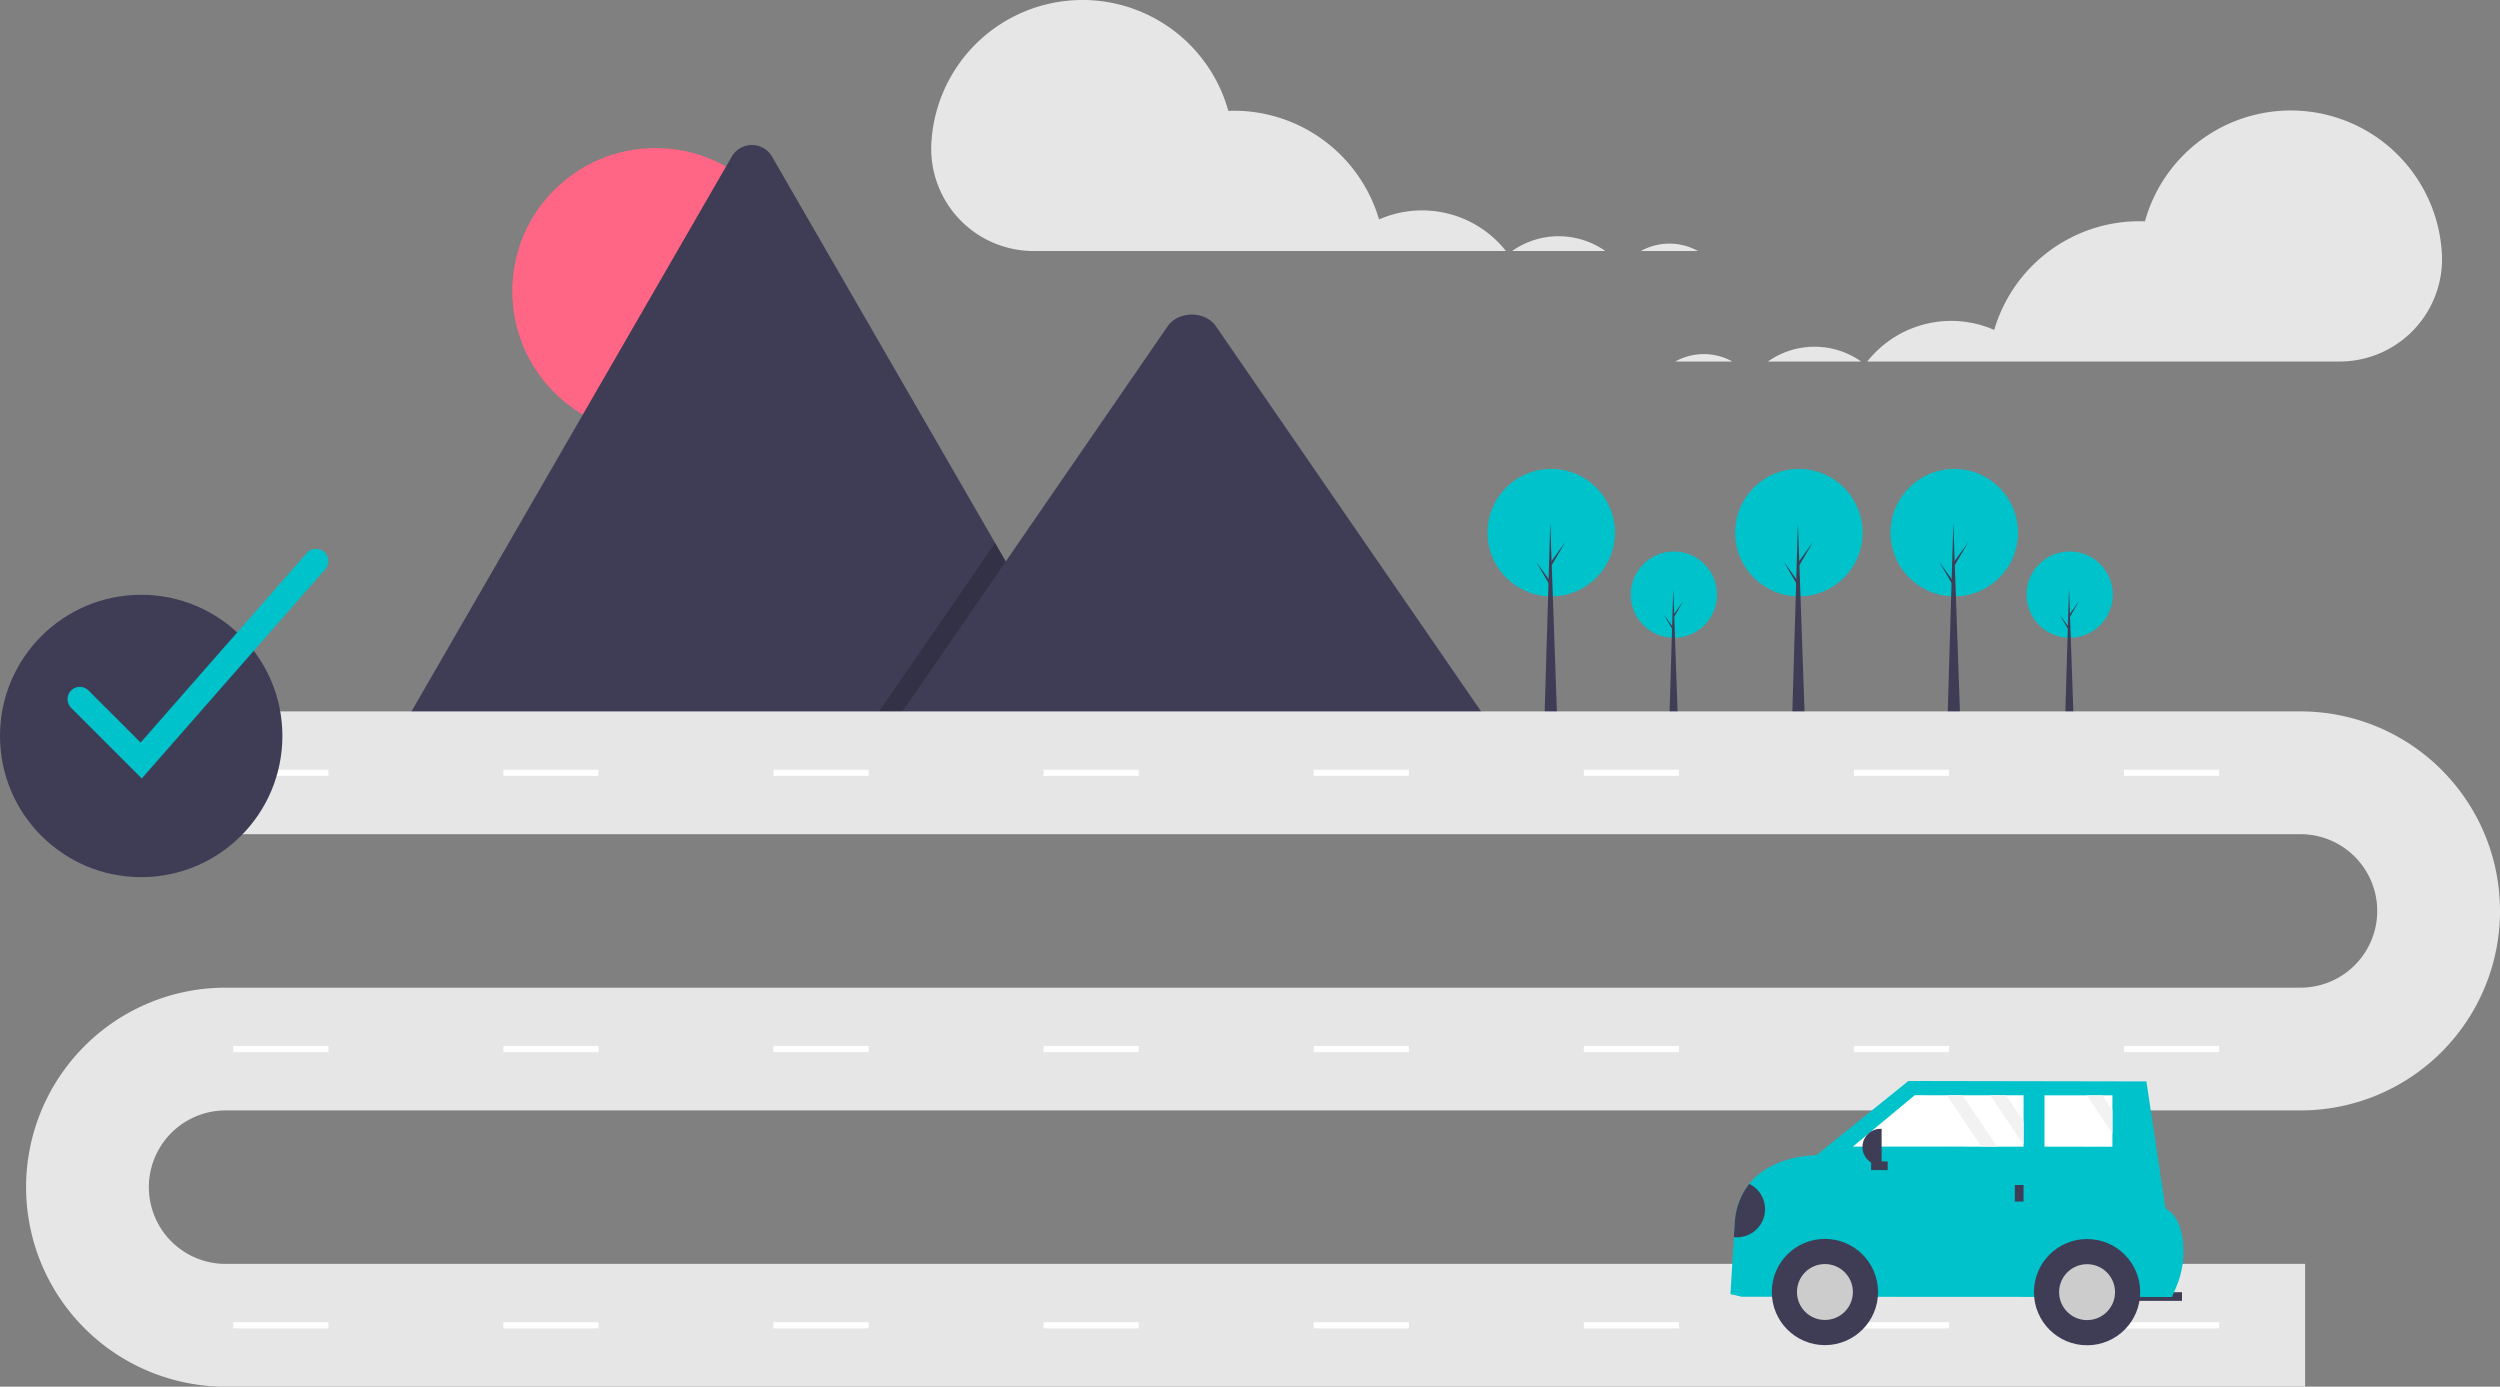 <svg xmlns="http://www.w3.org/2000/svg" data-name="Layer 1" width="886.351" height="491.631" viewBox="0 0 886.351 491.631" xmlns:xlink="http://www.w3.org/1999/xlink"><rect x="0" y="0" width="886.351" height="491.631" fill="#808080" stroke="none"/><title>navigator</title><circle cx="232.396" cy="103.246" r="50.763" fill="#ff6584"/><path d="M548.406,463.863H299.38a5.079,5.079,0,0,1-.931-.074L416.227,259.78a8.246,8.246,0,0,1,14.355,0L509.626,396.686l3.787,6.551Z" transform="translate(-156.824 -204.184)" fill="#3f3d56"/><polygon points="391.582 259.678 306.558 259.678 348.296 199.052 351.3 194.685 352.802 192.502 356.589 199.052 391.582 259.678" opacity="0.2"/><path d="M687.062,463.863H471.675l41.738-60.626,3.004-4.367,54.388-79.007c3.566-5.178,12.144-5.501,16.336-.977a9.83,9.83,0,0,1,.783.977Z" transform="translate(-156.824 -204.184)" fill="#3f3d56"/><circle cx="593.463" cy="210.82" r="15.296" fill="#00c2cb"/><polygon points="594.938 256.894 591.805 256.894 593.233 208.516 594.938 256.894" fill="#3f3d56"/><polygon points="593.509 217.685 596.873 213.031 593.463 218.837 593.095 218.192 593.509 217.685" fill="#3f3d56"/><polygon points="593.141 222.384 589.777 217.731 593.187 223.536 593.555 222.891 593.141 222.384" fill="#3f3d56"/><circle cx="733.78" cy="210.82" r="15.296" fill="#00c2cb"/><polygon points="735.254 256.894 732.121 256.894 733.55 208.516 735.254 256.894" fill="#3f3d56"/><polygon points="733.826 217.685 737.19 213.031 733.78 218.837 733.411 218.192 733.826 217.685" fill="#3f3d56"/><polygon points="733.458 222.384 730.094 217.731 733.504 223.536 733.872 222.891 733.458 222.384" fill="#3f3d56"/><circle cx="637.775" cy="188.846" r="22.592" fill="#00c2cb"/><polygon points="639.952 256.894 635.325 256.894 637.434 185.444 639.952 256.894" fill="#3f3d56"/><polygon points="637.843 198.985 642.81 192.113 637.775 200.687 637.23 199.734 637.843 198.985" fill="#3f3d56"/><polygon points="637.298 205.926 632.331 199.054 637.366 207.627 637.911 206.675 637.298 205.926" fill="#3f3d56"/><circle cx="692.868" cy="188.846" r="22.592" fill="#00c2cb"/><polygon points="695.046 256.894 690.419 256.894 692.528 185.444 695.046 256.894" fill="#3f3d56"/><polygon points="692.936 198.985 697.904 192.113 692.868 200.687 692.324 199.734 692.936 198.985" fill="#3f3d56"/><polygon points="692.392 205.926 687.424 199.054 692.46 207.627 693.004 206.675 692.392 205.926" fill="#3f3d56"/><circle cx="549.969" cy="188.846" r="22.592" fill="#00c2cb"/><polygon points="552.146 256.894 547.519 256.894 549.629 185.444 552.146 256.894" fill="#3f3d56"/><polygon points="550.037 198.985 555.004 192.113 549.969 200.687 549.425 199.734 550.037 198.985" fill="#3f3d56"/><polygon points="549.493 205.926 544.525 199.054 549.561 207.627 550.105 206.675 549.493 205.926" fill="#3f3d56"/><path d="M974.074,695.816H236.808a70.734,70.734,0,1,1,0-141.468H972.442a27.205,27.205,0,0,0,0-54.411H212.323v-43.529H972.442a70.734,70.734,0,1,1,0,141.468H236.808a27.205,27.205,0,1,0,0,54.411H974.074Z" transform="translate(-156.824 -204.184)" fill="#e6e6e6"/><rect x="82.704" y="272.9" width="33.735" height="2.176" fill="#fff"/><rect x="178.467" y="272.9" width="33.735" height="2.176" fill="#fff"/><rect x="274.23" y="272.9" width="33.735" height="2.176" fill="#fff"/><rect x="369.993" y="272.9" width="33.735" height="2.176" fill="#fff"/><rect x="465.756" y="272.9" width="33.735" height="2.176" fill="#fff"/><rect x="561.519" y="272.9" width="33.735" height="2.176" fill="#fff"/><rect x="657.282" y="272.9" width="33.735" height="2.176" fill="#fff"/><rect x="753.045" y="272.9" width="33.735" height="2.176" fill="#fff"/><rect x="82.704" y="370.839" width="33.735" height="2.176" fill="#fff"/><rect x="178.467" y="370.839" width="33.735" height="2.176" fill="#fff"/><rect x="274.23" y="370.839" width="33.735" height="2.176" fill="#fff"/><rect x="369.993" y="370.839" width="33.735" height="2.176" fill="#fff"/><rect x="465.756" y="370.839" width="33.735" height="2.176" fill="#fff"/><rect x="561.519" y="370.839" width="33.735" height="2.176" fill="#fff"/><rect x="657.282" y="370.839" width="33.735" height="2.176" fill="#fff"/><rect x="753.045" y="370.839" width="33.735" height="2.176" fill="#fff"/><rect x="82.704" y="468.779" width="33.735" height="2.176" fill="#fff"/><rect x="178.467" y="468.779" width="33.735" height="2.176" fill="#fff"/><rect x="274.23" y="468.779" width="33.735" height="2.176" fill="#fff"/><rect x="369.993" y="468.779" width="33.735" height="2.176" fill="#fff"/><rect x="465.756" y="468.779" width="33.735" height="2.176" fill="#fff"/><rect x="561.519" y="468.779" width="33.735" height="2.176" fill="#fff"/><rect x="657.282" y="468.779" width="33.735" height="2.176" fill="#fff"/><rect x="753.045" y="468.779" width="33.735" height="2.176" fill="#fff"/><path d="M732.01,298.879a28.992,28.992,0,0,0-6.045-5.704h12.624A21.114,21.114,0,0,0,732.01,298.879Z" transform="translate(-156.824 -204.184)" fill="none"/><path d="M690.743,293.176h2.176c-.468.328-.936.655-1.383,1.01C691.281,293.842,691.009,293.511,690.743,293.176Z" transform="translate(-156.824 -204.184)" fill="none"/><path d="M748.692,290.559a20.833,20.833,0,0,1,10.129,2.617H738.589A20.742,20.742,0,0,1,748.692,290.559Z" transform="translate(-156.824 -204.184)" fill="#e6e6e6"/><path d="M709.431,287.941a28.623,28.623,0,0,1,16.534,5.235H692.919A28.616,28.616,0,0,1,709.431,287.941Z" transform="translate(-156.824 -204.184)" fill="#e6e6e6"/><path d="M487.036,254.807a53.656,53.656,0,0,1,105.274-11.313c.65-.023,1.3-.049,1.955-.049a53.669,53.669,0,0,1,51.482,38.538A37.92,37.92,0,0,1,690.743,293.176h-167.372a36.293,36.293,0,0,1-36.373-37.577Q487.014,255.204,487.036,254.807Z" transform="translate(-156.824 -204.184)" fill="#e6e6e6"/><path d="M777.587,338.055a28.992,28.992,0,0,1,6.045-5.704H771.008A21.114,21.114,0,0,1,777.587,338.055Z" transform="translate(-156.824 -204.184)" fill="none"/><path d="M818.854,332.352h-2.176c.468.328.936.655,1.383,1.01C818.316,333.018,818.588,332.687,818.854,332.352Z" transform="translate(-156.824 -204.184)" fill="none"/><path d="M760.905,329.734a20.833,20.833,0,0,0-10.129,2.617h20.232A20.742,20.742,0,0,0,760.905,329.734Z" transform="translate(-156.824 -204.184)" fill="#e6e6e6"/><path d="M800.166,327.117a28.623,28.623,0,0,0-16.534,5.235h33.046A28.616,28.616,0,0,0,800.166,327.117Z" transform="translate(-156.824 -204.184)" fill="#e6e6e6"/><path d="M1022.561,293.983a53.656,53.656,0,0,0-105.274-11.313c-.65-.023-1.3-.049-1.955-.049a53.669,53.669,0,0,0-51.482,38.538A37.92,37.92,0,0,0,818.854,332.352H986.226a36.293,36.293,0,0,0,36.373-37.577Q1022.583,294.379,1022.561,293.983Z" transform="translate(-156.824 -204.184)" fill="#e6e6e6"/><rect x="910.977" y="662.314" width="19.453" height="3.088" transform="translate(1684.227 1124.024) rotate(-179.969)" fill="#3f3d56"/><path d="M770.332,663.006l4.014.928,152.533.082,1.372-3.196a32.257,32.257,0,0,0,2.371-17.442c-.657-4.414-2.303-8.799-6.042-10.704L917.811,587.59l-84.389-.151L800.772,613.773s-15.401-.277-23.768,10.14a24.45,24.45,0,0,0-5.114,13.466l-.33,5.419Z" transform="translate(-156.824 -204.184)" fill="#00c2cb"/><circle cx="647.009" cy="458.067" r="18.835" fill="#3f3d56"/><circle cx="647.009" cy="458.067" r="9.913" fill="#ccc"/><circle cx="739.95" cy="458.117" r="18.835" fill="#3f3d56"/><circle cx="739.95" cy="458.117" r="9.913" fill="#ccc"/><polygon points="656.92 406.511 702.483 406.53 708.045 406.53 717.435 406.537 717.435 405.852 717.442 397.594 717.449 388.322 711.201 388.322 705.639 388.316 695.787 388.309 690.225 388.309 678.851 388.302 656.92 406.511" fill="#fff"/><polygon points="724.849 406.544 748.929 406.557 748.935 401.832 748.935 393.574 748.942 388.342 745.416 388.342 739.854 388.335 724.856 388.329 724.849 406.544" fill="#fff"/><rect x="871.165" y="624.31" width="3.088" height="5.867" transform="translate(1588.257 1050.768) rotate(-179.969)" fill="#3f3d56"/><rect x="821.612" y="614.557" width="3.088" height="5.867" transform="translate(1284.262 -409.52) rotate(90.031)" fill="#3f3d56"/><path d="M817.138,604.397h.34a6.453,6.453,0,0,1,6.453,6.453v0a6.453,6.453,0,0,1-6.453,6.453h-.34a0,0,0,0,1,0,0V604.397A0,0,0,0,1,817.138,604.397Z" transform="translate(1483.919 1017.955) rotate(-179.969)" fill="#3f3d56"/><path d="M771.559,642.797a9.975,9.975,0,0,0,5.445-18.885,24.45,24.45,0,0,0-5.114,13.466Z" transform="translate(-156.824 -204.184)" fill="#3f3d56"/><polygon points="705.639 388.316 717.435 405.852 717.442 397.594 711.201 388.322 705.639 388.316" fill="#f2f2f2"/><polygon points="739.854 388.335 748.935 401.832 748.935 393.574 745.416 388.342 739.854 388.335" fill="#f2f2f2"/><polygon points="690.225 388.309 702.483 406.53 708.045 406.53 695.787 388.309 690.225 388.309" fill="#f2f2f2"/><circle cx="50.058" cy="260.93" r="50.058" fill="#3f3d56"/><path d="M207.091,480.184l-25.051-25.051a4.353,4.353,0,0,1,6.156-6.156L206.674,467.455l58.964-67.239a4.353,4.353,0,0,1,6.545,5.74Z" transform="translate(-156.824 -204.184)" fill="#00c2cb"/></svg>